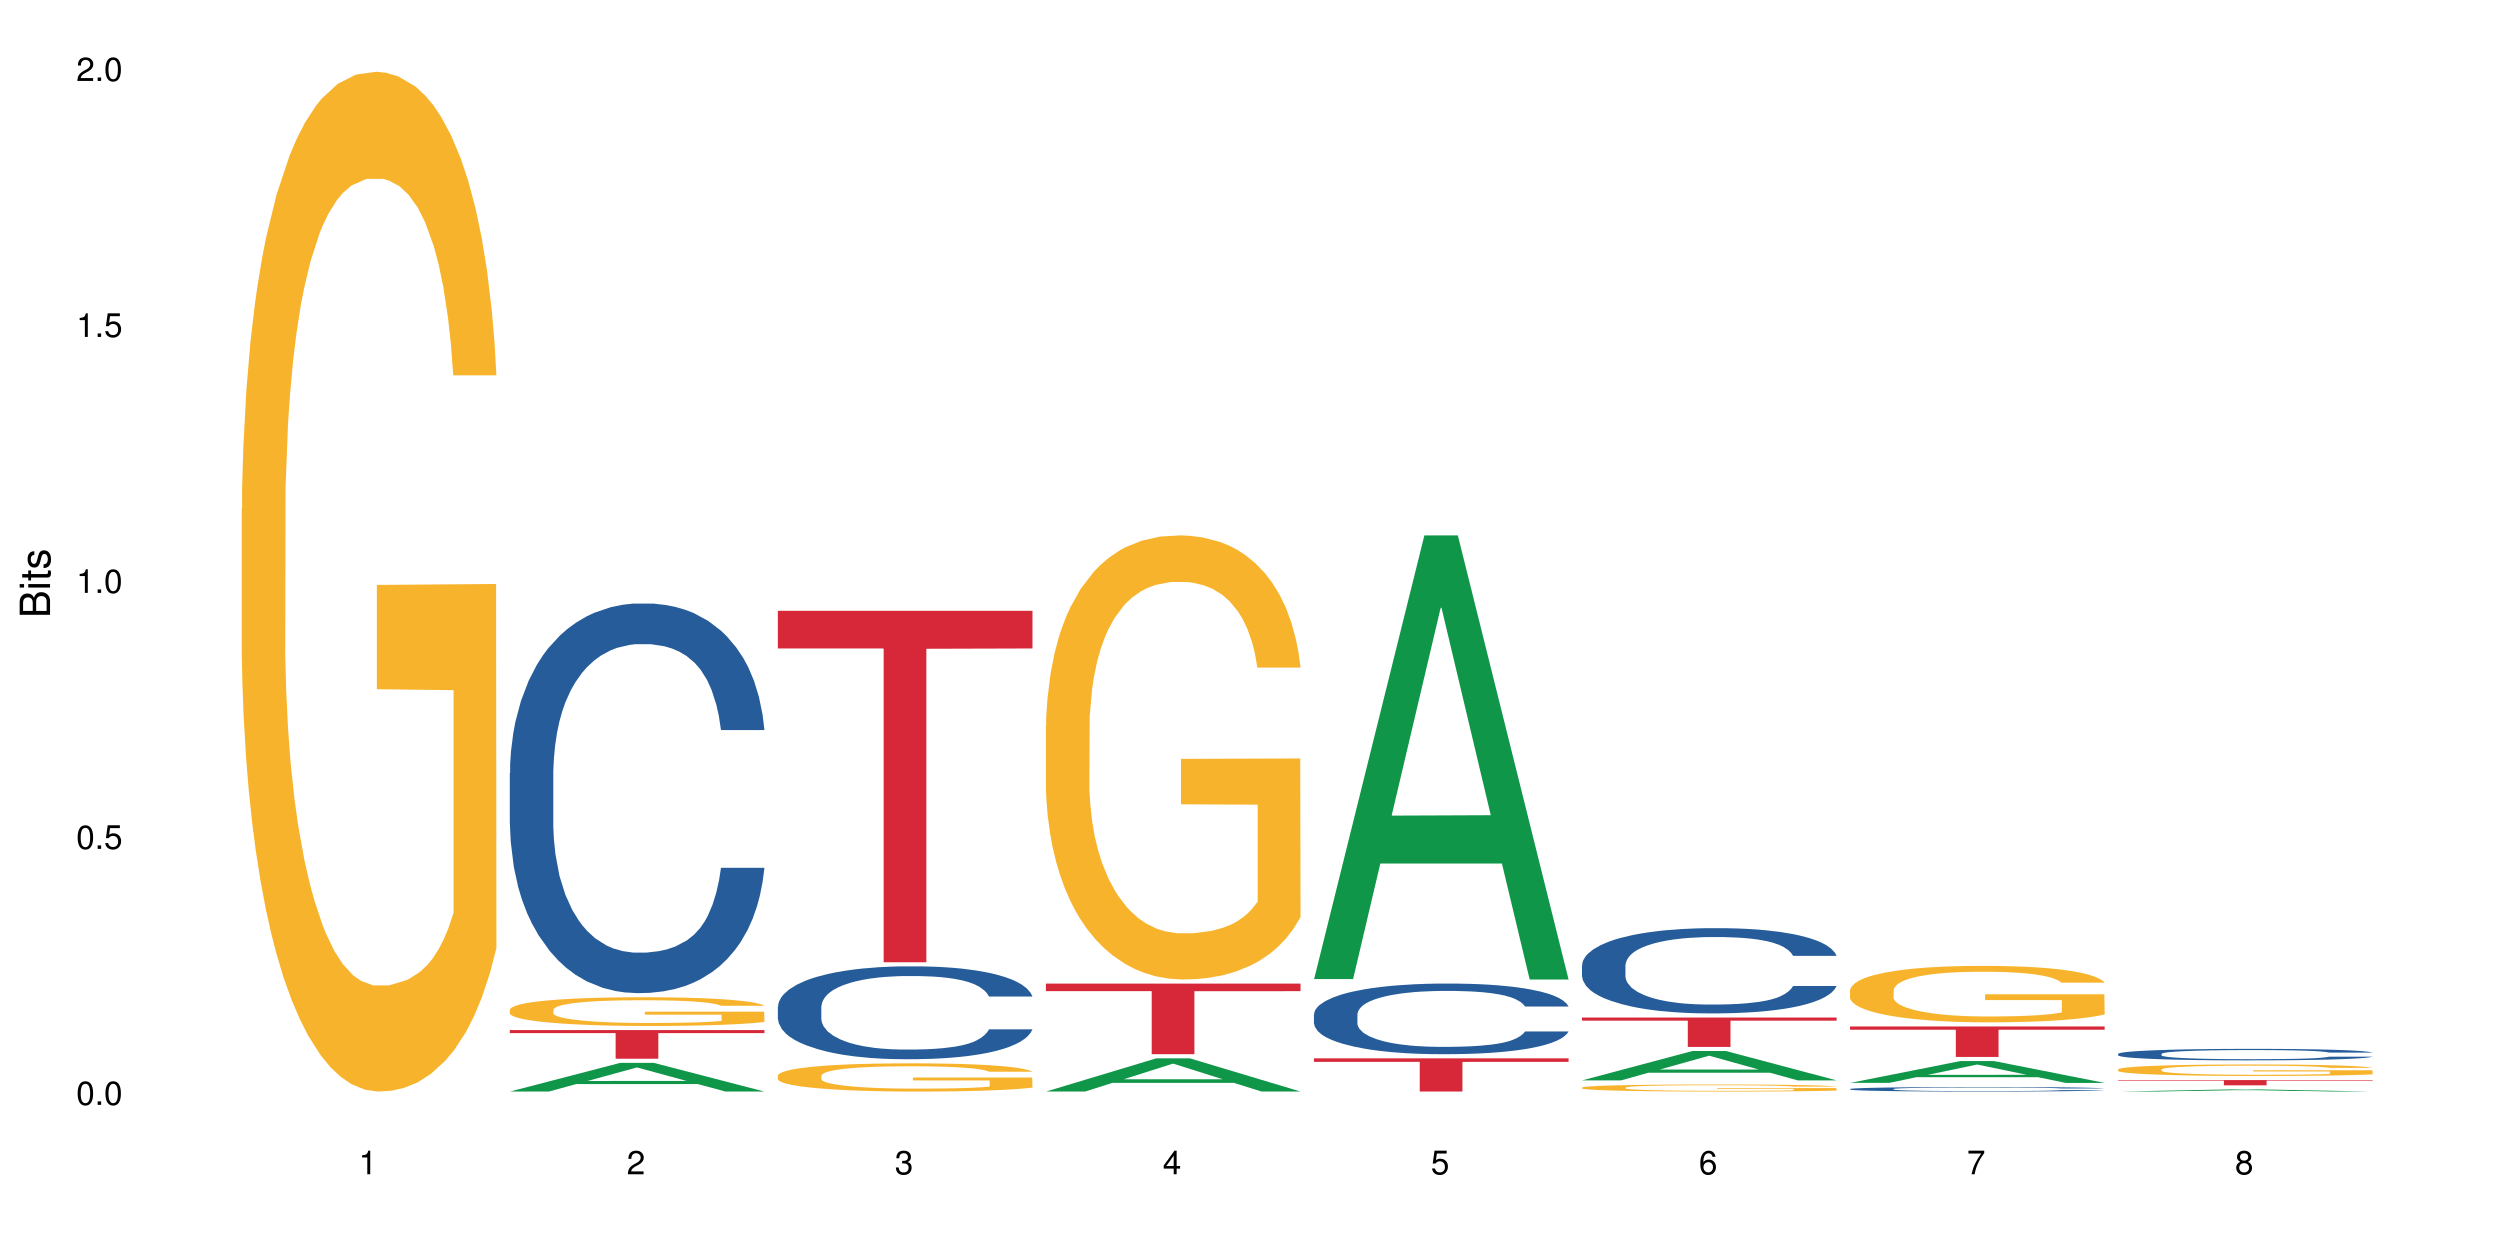 <?xml version="1.0" encoding="UTF-8"?>
<svg xmlns="http://www.w3.org/2000/svg" xmlns:xlink="http://www.w3.org/1999/xlink" width="720pt" height="360pt" viewBox="0 0 720 360" version="1.1">
<defs>
<g>
<symbol overflow="visible" id="glyph0-0">
<path style="stroke:none;" d=""/>
</symbol>
<symbol overflow="visible" id="glyph0-1">
<path style="stroke:none;" d="M 2.641 -6.797 C 2 -6.797 1.422 -6.531 1.078 -6.047 C 0.641 -5.453 0.406 -4.547 0.406 -3.297 C 0.406 -1 1.188 0.219 2.641 0.219 C 4.078 0.219 4.859 -1 4.859 -3.234 C 4.859 -4.562 4.656 -5.438 4.203 -6.047 C 3.844 -6.531 3.281 -6.797 2.641 -6.797 Z M 2.641 -6.047 C 3.547 -6.047 4 -5.125 4 -3.312 C 4 -1.375 3.562 -0.484 2.625 -0.484 C 1.734 -0.484 1.281 -1.422 1.281 -3.281 C 1.281 -5.141 1.734 -6.047 2.641 -6.047 Z M 2.641 -6.047 "/>
</symbol>
<symbol overflow="visible" id="glyph0-2">
<path style="stroke:none;" d="M 1.828 -1 L 0.828 -1 L 0.828 0 L 1.828 0 Z M 1.828 -1 "/>
</symbol>
<symbol overflow="visible" id="glyph0-3">
<path style="stroke:none;" d="M 4.562 -6.797 L 1.062 -6.797 L 0.547 -3.094 L 1.328 -3.094 C 1.719 -3.562 2.047 -3.734 2.578 -3.734 C 3.484 -3.734 4.062 -3.109 4.062 -2.094 C 4.062 -1.125 3.484 -0.531 2.578 -0.531 C 1.828 -0.531 1.375 -0.906 1.188 -1.672 L 0.328 -1.672 C 0.453 -1.109 0.547 -0.844 0.75 -0.594 C 1.125 -0.078 1.828 0.219 2.594 0.219 C 3.969 0.219 4.922 -0.781 4.922 -2.219 C 4.922 -3.562 4.031 -4.484 2.719 -4.484 C 2.25 -4.484 1.859 -4.359 1.469 -4.062 L 1.734 -5.969 L 4.562 -5.969 Z M 4.562 -6.797 "/>
</symbol>
<symbol overflow="visible" id="glyph0-4">
<path style="stroke:none;" d="M 2.484 -4.844 L 2.484 0 L 3.328 0 L 3.328 -6.797 L 2.766 -6.797 C 2.469 -5.75 2.281 -5.609 0.984 -5.453 L 0.984 -4.844 Z M 2.484 -4.844 "/>
</symbol>
<symbol overflow="visible" id="glyph0-5">
<path style="stroke:none;" d="M 4.859 -0.828 L 1.281 -0.828 C 1.359 -1.391 1.672 -1.75 2.5 -2.234 L 3.469 -2.75 C 4.406 -3.266 4.906 -3.969 4.906 -4.812 C 4.906 -5.375 4.672 -5.906 4.266 -6.266 C 3.859 -6.625 3.375 -6.797 2.719 -6.797 C 1.859 -6.797 1.219 -6.5 0.844 -5.922 C 0.609 -5.562 0.5 -5.125 0.484 -4.438 L 1.328 -4.438 C 1.359 -4.906 1.406 -5.188 1.531 -5.406 C 1.75 -5.812 2.188 -6.062 2.703 -6.062 C 3.469 -6.062 4.031 -5.516 4.031 -4.781 C 4.031 -4.25 3.719 -3.797 3.125 -3.438 L 2.234 -2.938 C 0.812 -2.141 0.406 -1.5 0.328 0 L 4.859 0 Z M 4.859 -0.828 "/>
</symbol>
<symbol overflow="visible" id="glyph0-6">
<path style="stroke:none;" d="M 2.125 -3.125 L 2.578 -3.125 C 3.516 -3.125 3.984 -2.703 3.984 -1.891 C 3.984 -1.031 3.469 -0.531 2.578 -0.531 C 1.656 -0.531 1.203 -0.984 1.156 -1.969 L 0.312 -1.969 C 0.344 -1.422 0.438 -1.078 0.609 -0.766 C 0.953 -0.109 1.625 0.219 2.547 0.219 C 3.953 0.219 4.859 -0.609 4.859 -1.906 C 4.859 -2.766 4.516 -3.25 3.703 -3.516 C 4.344 -3.766 4.656 -4.25 4.656 -4.938 C 4.656 -6.109 3.875 -6.797 2.578 -6.797 C 1.203 -6.797 0.484 -6.047 0.453 -4.609 L 1.297 -4.609 C 1.312 -5.016 1.344 -5.25 1.453 -5.453 C 1.641 -5.828 2.062 -6.062 2.594 -6.062 C 3.344 -6.062 3.797 -5.625 3.797 -4.906 C 3.797 -4.422 3.609 -4.141 3.25 -3.984 C 3.016 -3.891 2.719 -3.844 2.125 -3.844 Z M 2.125 -3.125 "/>
</symbol>
<symbol overflow="visible" id="glyph0-7">
<path style="stroke:none;" d="M 3.141 -1.625 L 3.141 0 L 3.984 0 L 3.984 -1.625 L 4.984 -1.625 L 4.984 -2.391 L 3.984 -2.391 L 3.984 -6.797 L 3.359 -6.797 L 0.266 -2.516 L 0.266 -1.625 Z M 3.141 -2.391 L 1 -2.391 L 3.141 -5.359 Z M 3.141 -2.391 "/>
</symbol>
<symbol overflow="visible" id="glyph0-8">
<path style="stroke:none;" d="M 4.781 -5.031 C 4.609 -6.141 3.891 -6.797 2.844 -6.797 C 2.094 -6.797 1.422 -6.438 1.031 -5.828 C 0.609 -5.172 0.406 -4.344 0.406 -3.094 C 0.406 -1.953 0.578 -1.234 0.984 -0.625 C 1.359 -0.078 1.953 0.219 2.703 0.219 C 3.984 0.219 4.922 -0.734 4.922 -2.078 C 4.922 -3.344 4.062 -4.234 2.844 -4.234 C 2.172 -4.234 1.641 -3.969 1.281 -3.469 C 1.281 -5.125 1.828 -6.047 2.797 -6.047 C 3.391 -6.047 3.797 -5.672 3.938 -5.031 Z M 2.734 -3.484 C 3.547 -3.484 4.062 -2.922 4.062 -2 C 4.062 -1.156 3.484 -0.531 2.703 -0.531 C 1.922 -0.531 1.328 -1.188 1.328 -2.047 C 1.328 -2.891 1.906 -3.484 2.734 -3.484 Z M 2.734 -3.484 "/>
</symbol>
<symbol overflow="visible" id="glyph0-9">
<path style="stroke:none;" d="M 4.984 -6.797 L 0.438 -6.797 L 0.438 -5.969 L 4.109 -5.969 C 2.5 -3.656 1.828 -2.234 1.328 0 L 2.219 0 C 2.594 -2.172 3.453 -4.047 4.984 -6.094 Z M 4.984 -6.797 "/>
</symbol>
<symbol overflow="visible" id="glyph0-10">
<path style="stroke:none;" d="M 3.75 -3.578 C 4.453 -4 4.688 -4.344 4.688 -4.984 C 4.688 -6.047 3.844 -6.797 2.641 -6.797 C 1.438 -6.797 0.594 -6.047 0.594 -4.984 C 0.594 -4.359 0.828 -4.016 1.516 -3.578 C 0.734 -3.203 0.359 -2.641 0.359 -1.891 C 0.359 -0.641 1.297 0.219 2.641 0.219 C 3.984 0.219 4.922 -0.641 4.922 -1.875 C 4.922 -2.641 4.531 -3.203 3.75 -3.578 Z M 2.641 -6.047 C 3.359 -6.047 3.812 -5.625 3.812 -4.969 C 3.812 -4.344 3.344 -3.922 2.641 -3.922 C 1.922 -3.922 1.453 -4.344 1.453 -4.984 C 1.453 -5.625 1.922 -6.047 2.641 -6.047 Z M 2.641 -3.203 C 3.484 -3.203 4.062 -2.672 4.062 -1.875 C 4.062 -1.062 3.484 -0.531 2.625 -0.531 C 1.797 -0.531 1.219 -1.078 1.219 -1.875 C 1.219 -2.672 1.797 -3.203 2.641 -3.203 Z M 2.641 -3.203 "/>
</symbol>
<symbol overflow="visible" id="glyph1-0">
<path style="stroke:none;" d=""/>
</symbol>
<symbol overflow="visible" id="glyph1-1">
<path style="stroke:none;" d="M 0 -0.953 L 0 -4.891 C 0 -5.719 -0.234 -6.344 -0.734 -6.797 C -1.188 -7.234 -1.812 -7.469 -2.5 -7.469 C -3.547 -7.469 -4.188 -7 -4.625 -5.875 C -4.984 -6.672 -5.641 -7.094 -6.531 -7.094 C -7.156 -7.094 -7.734 -6.859 -8.141 -6.391 C -8.562 -5.938 -8.75 -5.344 -8.75 -4.5 L -8.75 -0.953 Z M -4.984 -2.062 L -7.766 -2.062 L -7.766 -4.219 C -7.766 -4.844 -7.688 -5.203 -7.453 -5.5 C -7.219 -5.812 -6.859 -5.969 -6.375 -5.969 C -5.906 -5.969 -5.531 -5.812 -5.297 -5.5 C -5.062 -5.203 -4.984 -4.844 -4.984 -4.219 Z M -0.984 -2.062 L -4 -2.062 L -4 -4.781 C -4 -5.328 -3.859 -5.688 -3.578 -5.953 C -3.297 -6.219 -2.922 -6.359 -2.484 -6.359 C -2.062 -6.359 -1.688 -6.219 -1.406 -5.953 C -1.109 -5.688 -0.984 -5.328 -0.984 -4.781 Z M -0.984 -2.062 "/>
</symbol>
<symbol overflow="visible" id="glyph1-2">
<path style="stroke:none;" d="M -6.281 -1.797 L -6.281 -0.797 L 0 -0.797 L 0 -1.797 Z M -8.75 -1.797 L -8.75 -0.797 L -7.484 -0.797 L -7.484 -1.797 Z M -8.75 -1.797 "/>
</symbol>
<symbol overflow="visible" id="glyph1-3">
<path style="stroke:none;" d="M -6.281 -3.047 L -6.281 -2.016 L -8.016 -2.016 L -8.016 -1.016 L -6.281 -1.016 L -6.281 -0.172 L -5.469 -0.172 L -5.469 -1.016 L -0.719 -1.016 C -0.078 -1.016 0.281 -1.453 0.281 -2.234 C 0.281 -2.469 0.25 -2.719 0.188 -3.047 L -0.641 -3.047 C -0.609 -2.922 -0.594 -2.766 -0.594 -2.562 C -0.594 -2.141 -0.719 -2.016 -1.156 -2.016 L -5.469 -2.016 L -5.469 -3.047 Z M -6.281 -3.047 "/>
</symbol>
<symbol overflow="visible" id="glyph1-4">
<path style="stroke:none;" d="M -4.531 -5.25 C -5.766 -5.25 -6.469 -4.422 -6.469 -2.969 C -6.469 -1.516 -5.719 -0.562 -4.547 -0.562 C -3.562 -0.562 -3.094 -1.062 -2.734 -2.562 L -2.516 -3.484 C -2.344 -4.188 -2.094 -4.469 -1.625 -4.469 C -1.047 -4.469 -0.641 -3.875 -0.641 -3 C -0.641 -2.453 -0.797 -2 -1.062 -1.75 C -1.25 -1.594 -1.422 -1.531 -1.875 -1.469 L -1.875 -0.406 C -0.422 -0.453 0.281 -1.266 0.281 -2.922 C 0.281 -4.5 -0.5 -5.516 -1.719 -5.516 C -2.656 -5.516 -3.172 -4.984 -3.469 -3.734 L -3.703 -2.766 C -3.891 -1.953 -4.156 -1.609 -4.594 -1.609 C -5.172 -1.609 -5.547 -2.125 -5.547 -2.938 C -5.547 -3.75 -5.203 -4.172 -4.531 -4.203 Z M -4.531 -5.25 "/>
</symbol>
</g>
</defs>
<g id="surface5852">
<rect x="0" y="0" width="720" height="360" style="fill:rgb(100%,100%,100%);fill-opacity:1;stroke:none;"/>
<path style=" stroke:none;fill-rule:nonzero;fill:rgb(96.863%,70.196%,16.863%);fill-opacity:1;" d="M 69.629 146.461 L 69.719 146.191 L 69.719 140.828 L 70.078 128.758 L 70.973 112.129 L 72.133 98.449 L 73.387 87.719 L 74.191 82.086 L 75.531 74.039 L 76.695 68.141 L 79.645 56.07 L 83.402 44.805 L 85.461 39.977 L 87.785 35.414 L 91.094 30.32 L 92.613 28.441 L 97.266 24.148 L 102.543 21.469 L 108.355 20.664 L 111.039 20.93 L 114.703 22.004 L 119.711 24.953 L 122.574 27.637 L 124.809 30.32 L 127.137 33.805 L 129.996 39.172 L 132.68 45.609 L 134.828 52.047 L 136.973 60.094 L 138.762 68.676 L 140.281 78.062 L 141.625 89.328 L 142.43 98.715 L 142.965 108.105 L 130.535 108.105 L 129.82 98.715 L 129.016 91.477 L 127.672 82.625 L 126.332 76.188 L 124.988 71.09 L 122.484 64.117 L 120.34 59.824 L 117.656 56.07 L 115.062 53.656 L 112.109 52.047 L 110.32 51.508 L 105.582 51.508 L 101.289 53.387 L 98.785 55.531 L 96.996 57.68 L 94.492 61.703 L 92.973 64.922 L 92.078 67.066 L 89.395 75.383 L 87.605 82.891 L 86.621 87.988 L 85.371 96.035 L 84.477 103.277 L 83.492 114.004 L 82.953 122.051 L 82.238 140.293 L 82.148 188.574 L 82.418 198.766 L 82.953 209.762 L 83.672 219.418 L 84.742 229.609 L 85.816 237.391 L 87.695 247.852 L 89.305 254.824 L 90.559 259.383 L 92.973 266.625 L 93.957 269.039 L 96.281 273.867 L 98.695 277.625 L 101.648 280.844 L 103.883 282.453 L 107.461 283.793 L 112.02 283.793 L 117.387 282.184 L 120.785 280.039 L 123.109 277.891 L 124.633 276.016 L 126.508 273.062 L 127.852 270.383 L 129.102 267.43 L 130.625 262.871 L 130.625 198.766 L 108.535 198.496 L 108.535 168.457 L 142.875 168.188 L 142.965 273.062 L 141.086 280.305 L 138.762 287.281 L 136.527 292.645 L 134.199 297.203 L 130.891 302.301 L 128.207 305.52 L 124.094 309.273 L 120.34 311.688 L 116.402 313.297 L 112.914 314.102 L 108.801 314.371 L 105.137 313.836 L 101.199 312.227 L 98.07 310.078 L 95.207 307.398 L 92.344 303.91 L 88.77 298.277 L 86.441 293.719 L 84.027 288.086 L 81.613 281.379 L 79.469 274.137 L 78.035 268.504 L 76.605 262.066 L 75.086 254.02 L 73.652 244.898 L 72.582 236.586 L 71.598 227.195 L 70.883 218.344 L 70.164 206.277 L 69.809 196.621 L 69.629 188.305 Z M 69.629 146.461 "/>
<path style=" stroke:none;fill-rule:nonzero;fill:rgb(6.275%,58.824%,28.235%);fill-opacity:1;" d="M 146.824 314.363 L 146.902 314.355 L 178.637 306.102 L 188.273 306.102 L 220.16 314.371 L 208.957 314.371 L 200.965 312.211 L 165.941 312.211 L 158.109 314.363 L 146.824 314.363 L 169.312 311.32 L 197.754 311.312 L 183.57 307.453 L 183.414 307.445 L 183.258 307.469 L 169.234 311.312 L 169.312 311.32 Z M 146.824 314.363 "/>
<path style=" stroke:none;fill-rule:nonzero;fill:rgb(14.51%,36.078%,60%);fill-opacity:1;" d="M 146.824 222.656 L 146.914 222.555 L 146.914 220.094 L 147.184 216.195 L 147.809 211.273 L 148.434 207.891 L 150.043 201.84 L 152.281 195.996 L 154.605 191.484 L 156.305 188.816 L 157.824 186.766 L 161.312 182.973 L 163.551 181.023 L 165.965 179.281 L 168.914 177.535 L 171.062 176.512 L 175.891 174.871 L 179.469 174.152 L 182.242 173.844 L 188.234 173.844 L 191.812 174.254 L 194.406 174.77 L 197.266 175.59 L 199.68 176.512 L 203.883 178.766 L 207.641 181.637 L 209.34 183.281 L 212.023 186.457 L 214.078 189.535 L 215.512 192.199 L 217.121 195.996 L 218.551 200.609 L 219.625 205.84 L 220.16 210.25 L 207.641 210.25 L 207.016 206.148 L 206.301 202.969 L 204.957 198.762 L 203.617 195.789 L 201.738 192.816 L 200.039 190.867 L 197.715 188.918 L 195.656 187.688 L 193.512 186.766 L 191.453 186.152 L 187.52 185.535 L 182.957 185.535 L 181.258 185.742 L 177.77 186.562 L 175.891 187.277 L 173.207 188.715 L 171.332 190.047 L 169.094 192.098 L 167.574 193.84 L 165.695 196.508 L 164.355 198.867 L 162.836 202.25 L 161.941 204.812 L 161.137 207.684 L 160.418 211.07 L 159.883 214.656 L 159.523 218.453 L 159.348 222.145 L 159.348 238.039 L 159.523 241.73 L 159.973 246.035 L 161.137 252.293 L 162.836 257.727 L 164.801 262.035 L 166.68 265.109 L 167.754 266.547 L 169.184 268.188 L 171.418 270.238 L 174.641 272.289 L 176.516 273.109 L 179.379 273.93 L 182.332 274.34 L 186.266 274.34 L 189.754 273.93 L 192.078 273.418 L 194.492 272.598 L 197.805 270.852 L 199.859 269.211 L 201.648 267.266 L 202.988 265.316 L 203.883 263.676 L 205.227 260.496 L 206.301 257.008 L 207.105 253.422 L 207.641 249.934 L 220.16 249.934 L 219.625 254.035 L 218.82 258.035 L 218.016 261.008 L 216.762 264.598 L 215.332 267.777 L 213.273 271.367 L 211.574 273.723 L 209.34 276.289 L 207.281 278.234 L 205.047 279.98 L 201.738 282.031 L 199.59 283.055 L 197.266 283.98 L 194.492 284.801 L 191.004 285.516 L 187.25 285.926 L 183.762 286.031 L 180.004 285.824 L 177.234 285.414 L 173.566 284.492 L 169.004 282.645 L 165.695 280.699 L 163.102 278.75 L 160.867 276.699 L 158.363 273.93 L 155.145 269.418 L 153.176 265.93 L 151.832 263.059 L 150.312 259.059 L 149.238 255.473 L 147.988 249.73 L 147.094 242.449 L 146.824 236.809 Z M 146.824 222.656 "/>
<path style=" stroke:none;fill-rule:nonzero;fill:rgb(96.863%,70.196%,16.863%);fill-opacity:1;" d="M 146.824 290.75 L 146.914 290.742 L 146.914 290.59 L 147.273 290.25 L 148.168 289.785 L 149.328 289.398 L 150.582 289.098 L 151.387 288.938 L 152.727 288.711 L 153.891 288.547 L 156.844 288.207 L 160.598 287.891 L 162.656 287.754 L 164.98 287.625 L 168.289 287.48 L 169.809 287.43 L 174.461 287.309 L 179.738 287.23 L 185.551 287.211 L 188.234 287.215 L 191.898 287.246 L 196.91 287.328 L 199.77 287.406 L 202.008 287.48 L 204.332 287.578 L 207.195 287.73 L 209.875 287.91 L 212.023 288.094 L 214.168 288.32 L 215.957 288.562 L 217.477 288.824 L 218.82 289.141 L 219.625 289.406 L 220.16 289.672 L 207.73 289.672 L 207.016 289.406 L 206.211 289.203 L 204.867 288.953 L 203.527 288.773 L 202.184 288.629 L 199.68 288.434 L 197.535 288.312 L 194.852 288.207 L 192.258 288.137 L 189.305 288.094 L 187.52 288.078 L 182.777 288.078 L 178.484 288.129 L 175.98 288.191 L 174.191 288.25 L 171.688 288.363 L 170.168 288.453 L 169.273 288.516 L 166.59 288.75 L 164.801 288.961 L 163.816 289.105 L 162.566 289.332 L 161.672 289.535 L 160.688 289.836 L 160.152 290.062 L 159.434 290.578 L 159.348 291.938 L 159.613 292.223 L 160.152 292.531 L 160.867 292.805 L 161.941 293.09 L 163.012 293.309 L 164.891 293.605 L 166.5 293.801 L 167.754 293.93 L 170.168 294.133 L 171.152 294.199 L 173.477 294.336 L 175.891 294.441 L 178.844 294.531 L 181.078 294.578 L 184.656 294.617 L 189.219 294.617 L 194.582 294.57 L 197.98 294.512 L 200.309 294.449 L 201.828 294.398 L 203.707 294.312 L 205.047 294.238 L 206.301 294.156 L 207.82 294.027 L 207.82 292.223 L 185.73 292.215 L 185.73 291.371 L 220.07 291.363 L 220.16 294.312 L 218.285 294.52 L 215.957 294.715 L 213.723 294.863 L 211.398 294.992 L 208.086 295.137 L 205.406 295.227 L 201.289 295.332 L 197.535 295.402 L 193.598 295.445 L 190.113 295.469 L 185.996 295.477 L 182.332 295.461 L 178.395 295.418 L 175.266 295.355 L 172.402 295.281 L 169.543 295.184 L 165.965 295.023 L 163.641 294.895 L 161.223 294.738 L 158.809 294.547 L 156.664 294.344 L 155.23 294.188 L 153.801 294.004 L 152.281 293.777 L 150.852 293.52 L 149.777 293.285 L 148.793 293.023 L 148.078 292.773 L 147.363 292.434 L 147.004 292.164 L 146.824 291.93 Z M 146.824 290.75 "/>
<path style=" stroke:none;fill-rule:nonzero;fill:rgb(83.922%,15.686%,22.353%);fill-opacity:1;" d="M 146.824 296.656 L 220.16 296.656 L 220.16 297.543 L 189.598 297.551 L 189.598 304.922 L 177.301 304.922 L 177.301 297.559 L 177.121 297.543 L 146.824 297.543 Z M 146.824 296.656 "/>
<path style=" stroke:none;fill-rule:nonzero;fill:rgb(14.51%,36.078%,60%);fill-opacity:1;" d="M 224.02 289.953 L 224.109 289.93 L 224.109 289.34 L 224.379 288.414 L 225.004 287.238 L 225.633 286.434 L 227.242 284.988 L 229.477 283.598 L 231.801 282.52 L 233.5 281.883 L 235.023 281.395 L 238.508 280.492 L 240.746 280.027 L 243.16 279.609 L 246.113 279.195 L 248.258 278.949 L 253.086 278.559 L 256.664 278.387 L 259.438 278.316 L 265.43 278.316 L 269.008 278.414 L 271.602 278.535 L 274.461 278.73 L 276.875 278.949 L 281.082 279.488 L 284.836 280.172 L 286.535 280.562 L 289.219 281.32 L 291.277 282.055 L 292.707 282.691 L 294.316 283.598 L 295.746 284.695 L 296.82 285.941 L 297.355 286.996 L 284.836 286.996 L 284.211 286.016 L 283.496 285.258 L 282.152 284.258 L 280.812 283.547 L 278.934 282.84 L 277.234 282.375 L 274.91 281.91 L 272.852 281.617 L 270.707 281.395 L 268.648 281.25 L 264.715 281.102 L 260.152 281.102 L 258.453 281.152 L 254.965 281.348 L 253.086 281.52 L 250.406 281.859 L 248.527 282.18 L 246.289 282.668 L 244.77 283.082 L 242.891 283.719 L 241.551 284.281 L 240.031 285.086 L 239.137 285.699 L 238.332 286.383 L 237.613 287.191 L 237.078 288.047 L 236.723 288.949 L 236.543 289.832 L 236.543 293.621 L 236.723 294.5 L 237.168 295.527 L 238.332 297.02 L 240.031 298.312 L 241.996 299.34 L 243.875 300.074 L 244.949 300.418 L 246.379 300.809 L 248.617 301.297 L 251.836 301.785 L 253.715 301.98 L 256.574 302.176 L 259.527 302.273 L 263.461 302.273 L 266.949 302.176 L 269.273 302.055 L 271.691 301.859 L 275 301.445 L 277.055 301.051 L 278.844 300.586 L 280.188 300.125 L 281.082 299.73 L 282.422 298.973 L 283.496 298.145 L 284.301 297.289 L 284.836 296.457 L 297.355 296.457 L 296.82 297.434 L 296.016 298.387 L 295.211 299.098 L 293.957 299.953 L 292.527 300.711 L 290.473 301.566 L 288.773 302.129 L 286.535 302.738 L 284.48 303.203 L 282.242 303.621 L 278.934 304.109 L 276.789 304.352 L 274.461 304.574 L 271.691 304.77 L 268.203 304.941 L 264.445 305.039 L 260.957 305.062 L 257.203 305.012 L 254.43 304.914 L 250.762 304.695 L 246.199 304.254 L 242.891 303.789 L 240.297 303.324 L 238.062 302.836 L 235.559 302.176 L 232.34 301.102 L 230.371 300.27 L 229.031 299.586 L 227.508 298.633 L 226.438 297.777 L 225.184 296.406 L 224.289 294.672 L 224.02 293.328 Z M 224.02 289.953 "/>
<path style=" stroke:none;fill-rule:nonzero;fill:rgb(96.863%,70.196%,16.863%);fill-opacity:1;" d="M 224.02 309.723 L 224.109 309.715 L 224.109 309.566 L 224.469 309.234 L 225.363 308.773 L 226.523 308.395 L 227.777 308.098 L 228.582 307.941 L 229.926 307.719 L 231.086 307.555 L 234.039 307.223 L 237.793 306.91 L 239.852 306.777 L 242.176 306.648 L 245.484 306.508 L 247.004 306.457 L 251.656 306.34 L 256.934 306.266 L 262.746 306.242 L 265.43 306.25 L 269.098 306.277 L 274.105 306.359 L 276.965 306.434 L 279.203 306.508 L 281.527 306.605 L 284.391 306.754 L 287.074 306.934 L 289.219 307.109 L 291.367 307.332 L 293.152 307.57 L 294.676 307.832 L 296.016 308.141 L 296.82 308.402 L 297.355 308.66 L 284.926 308.66 L 284.211 308.402 L 283.406 308.203 L 282.062 307.957 L 280.723 307.777 L 279.383 307.637 L 276.875 307.445 L 274.73 307.324 L 272.047 307.223 L 269.453 307.156 L 266.504 307.109 L 264.715 307.094 L 259.973 307.094 L 255.68 307.148 L 253.176 307.207 L 251.387 307.266 L 248.883 307.379 L 247.363 307.465 L 246.469 307.527 L 243.785 307.758 L 241.996 307.965 L 241.016 308.105 L 239.762 308.328 L 238.867 308.527 L 237.883 308.824 L 237.348 309.047 L 236.633 309.551 L 236.543 310.891 L 236.809 311.172 L 237.348 311.477 L 238.062 311.742 L 239.137 312.023 L 240.207 312.238 L 242.086 312.531 L 243.695 312.723 L 244.949 312.848 L 247.363 313.051 L 248.348 313.117 L 250.672 313.25 L 253.086 313.355 L 256.039 313.441 L 258.273 313.488 L 261.852 313.523 L 266.414 313.523 L 271.777 313.48 L 275.176 313.422 L 277.504 313.359 L 279.023 313.309 L 280.902 313.227 L 282.242 313.152 L 283.496 313.07 L 285.016 312.945 L 285.016 311.172 L 262.926 311.164 L 262.926 310.332 L 297.27 310.324 L 297.355 313.227 L 295.48 313.43 L 293.152 313.621 L 290.918 313.77 L 288.594 313.895 L 285.285 314.035 L 282.602 314.125 L 278.488 314.23 L 274.73 314.297 L 270.797 314.34 L 267.309 314.363 L 263.195 314.371 L 259.527 314.355 L 255.59 314.312 L 252.461 314.25 L 249.598 314.176 L 246.738 314.082 L 243.16 313.926 L 240.836 313.801 L 238.422 313.645 L 236.004 313.457 L 233.859 313.258 L 232.43 313.102 L 230.996 312.922 L 229.477 312.699 L 228.047 312.449 L 226.973 312.219 L 225.988 311.957 L 225.273 311.711 L 224.559 311.379 L 224.199 311.113 L 224.02 310.883 Z M 224.02 309.723 "/>
<path style=" stroke:none;fill-rule:nonzero;fill:rgb(83.922%,15.686%,22.353%);fill-opacity:1;" d="M 224.02 175.918 L 297.355 175.918 L 297.355 186.754 L 266.793 186.848 L 266.793 277.137 L 254.496 277.137 L 254.496 186.941 L 254.316 186.754 L 224.02 186.754 Z M 224.02 175.918 "/>
<path style=" stroke:none;fill-rule:nonzero;fill:rgb(6.275%,58.824%,28.235%);fill-opacity:1;" d="M 301.219 314.363 L 301.297 314.352 L 333.027 304.793 L 342.664 304.793 L 374.555 314.371 L 363.348 314.371 L 355.355 311.871 L 320.336 311.871 L 312.5 314.363 L 301.219 314.363 L 323.703 310.836 L 352.145 310.828 L 337.965 306.359 L 337.809 306.348 L 337.648 306.375 L 323.625 310.828 L 323.703 310.836 Z M 301.219 314.363 "/>
<path style=" stroke:none;fill-rule:nonzero;fill:rgb(96.863%,70.196%,16.863%);fill-opacity:1;" d="M 301.219 208.973 L 301.305 208.855 L 301.305 206.52 L 301.664 201.262 L 302.559 194.02 L 303.723 188.062 L 304.973 183.391 L 305.777 180.938 L 307.121 177.434 L 308.281 174.863 L 311.234 169.605 L 314.988 164.699 L 317.047 162.598 L 319.371 160.609 L 322.68 158.391 L 324.203 157.574 L 328.852 155.703 L 334.129 154.535 L 339.941 154.188 L 342.625 154.305 L 346.293 154.77 L 351.301 156.055 L 354.164 157.223 L 356.398 158.391 L 358.723 159.91 L 361.586 162.246 L 364.27 165.051 L 366.414 167.852 L 368.562 171.359 L 370.352 175.098 L 371.871 179.184 L 373.211 184.09 L 374.016 188.18 L 374.555 192.266 L 362.121 192.266 L 361.406 188.18 L 360.602 185.023 L 359.262 181.172 L 357.918 178.367 L 356.578 176.148 L 354.074 173.109 L 351.926 171.242 L 349.242 169.605 L 346.648 168.555 L 343.699 167.852 L 341.91 167.621 L 337.168 167.621 L 332.875 168.438 L 330.371 169.371 L 328.586 170.305 L 326.078 172.059 L 324.559 173.461 L 323.664 174.395 L 320.98 178.016 L 319.195 181.285 L 318.211 183.508 L 316.957 187.012 L 316.062 190.164 L 315.078 194.836 L 314.543 198.344 L 313.828 206.285 L 313.738 227.312 L 314.008 231.75 L 314.543 236.539 L 315.258 240.746 L 316.332 245.184 L 317.406 248.57 L 319.281 253.129 L 320.895 256.164 L 322.145 258.152 L 324.559 261.305 L 325.543 262.355 L 327.867 264.457 L 330.285 266.094 L 333.234 267.496 L 335.469 268.195 L 339.047 268.781 L 343.609 268.781 L 348.977 268.082 L 352.375 267.145 L 354.699 266.211 L 356.219 265.395 L 358.098 264.109 L 359.438 262.941 L 360.691 261.656 L 362.211 259.668 L 362.211 231.75 L 340.121 231.633 L 340.121 218.551 L 374.465 218.434 L 374.555 264.109 L 372.676 267.262 L 370.352 270.301 L 368.113 272.637 L 365.789 274.621 L 362.48 276.84 L 359.797 278.242 L 355.684 279.879 L 351.926 280.93 L 347.992 281.629 L 344.504 281.98 L 340.391 282.098 L 336.723 281.863 L 332.789 281.164 L 329.656 280.23 L 326.797 279.062 L 323.934 277.543 L 320.355 275.09 L 318.031 273.102 L 315.617 270.648 L 313.203 267.73 L 311.055 264.574 L 309.625 262.121 L 308.191 259.32 L 306.672 255.816 L 305.242 251.844 L 304.168 248.223 L 303.184 244.133 L 302.469 240.277 L 301.754 235.023 L 301.395 230.816 L 301.219 227.195 Z M 301.219 208.973 "/>
<path style=" stroke:none;fill-rule:nonzero;fill:rgb(83.922%,15.686%,22.353%);fill-opacity:1;" d="M 301.219 283.277 L 374.555 283.277 L 374.555 285.453 L 343.988 285.473 L 343.988 303.613 L 331.691 303.613 L 331.691 285.492 L 331.516 285.453 L 301.219 285.453 Z M 301.219 283.277 "/>
<path style=" stroke:none;fill-rule:nonzero;fill:rgb(6.275%,58.824%,28.235%);fill-opacity:1;" d="M 378.414 281.977 L 378.492 281.859 L 410.223 154.188 L 419.859 154.188 L 451.75 282.098 L 440.547 282.098 L 432.555 248.707 L 397.531 248.707 L 389.695 281.977 L 378.414 281.977 L 400.898 234.898 L 429.34 234.777 L 415.16 175.086 L 415.004 174.965 L 414.848 175.324 L 400.82 234.777 L 400.898 234.898 Z M 378.414 281.977 "/>
<path style=" stroke:none;fill-rule:nonzero;fill:rgb(14.51%,36.078%,60%);fill-opacity:1;" d="M 378.414 292.125 L 378.504 292.105 L 378.504 291.66 L 378.77 290.953 L 379.398 290.062 L 380.023 289.449 L 381.633 288.352 L 383.867 287.293 L 386.195 286.473 L 387.895 285.992 L 389.414 285.621 L 392.902 284.934 L 395.137 284.578 L 397.551 284.262 L 400.504 283.945 L 402.648 283.762 L 407.48 283.465 L 411.055 283.332 L 413.828 283.277 L 419.82 283.277 L 423.398 283.352 L 425.992 283.445 L 428.855 283.594 L 431.27 283.762 L 435.473 284.168 L 439.227 284.691 L 440.926 284.988 L 443.609 285.562 L 445.668 286.121 L 447.098 286.605 L 448.707 287.293 L 450.141 288.129 L 451.211 289.078 L 451.75 289.875 L 439.227 289.875 L 438.602 289.133 L 437.887 288.555 L 436.547 287.793 L 435.203 287.254 L 433.324 286.715 L 431.625 286.363 L 429.301 286.012 L 427.246 285.785 L 425.098 285.621 L 423.039 285.508 L 419.105 285.395 L 414.543 285.395 L 412.844 285.434 L 409.355 285.582 L 407.48 285.711 L 404.797 285.973 L 402.918 286.215 L 400.684 286.586 L 399.16 286.902 L 397.285 287.387 L 395.941 287.812 L 394.422 288.426 L 393.527 288.891 L 392.723 289.41 L 392.008 290.023 L 391.469 290.676 L 391.113 291.363 L 390.934 292.031 L 390.934 294.914 L 391.113 295.582 L 391.559 296.363 L 392.723 297.496 L 394.422 298.484 L 396.391 299.262 L 398.266 299.82 L 399.34 300.082 L 400.773 300.379 L 403.008 300.75 L 406.227 301.121 L 408.105 301.27 L 410.969 301.418 L 413.918 301.492 L 417.855 301.492 L 421.34 301.418 L 423.668 301.328 L 426.082 301.18 L 429.391 300.863 L 431.449 300.566 L 433.234 300.211 L 434.578 299.859 L 435.473 299.562 L 436.812 298.984 L 437.887 298.352 L 438.691 297.703 L 439.227 297.07 L 451.75 297.07 L 451.211 297.812 L 450.406 298.539 L 449.602 299.078 L 448.352 299.727 L 446.918 300.305 L 444.863 300.953 L 443.164 301.383 L 440.926 301.848 L 438.871 302.199 L 436.637 302.516 L 433.324 302.887 L 431.18 303.074 L 428.855 303.242 L 426.082 303.391 L 422.594 303.52 L 418.836 303.594 L 415.348 303.613 L 411.594 303.574 L 408.82 303.5 L 405.152 303.336 L 400.594 303 L 397.285 302.645 L 394.691 302.293 L 392.453 301.922 L 389.949 301.418 L 386.73 300.602 L 384.762 299.969 L 383.422 299.449 L 381.902 298.723 L 380.828 298.074 L 379.574 297.031 L 378.68 295.715 L 378.414 294.691 Z M 378.414 292.125 "/>
<path style=" stroke:none;fill-rule:nonzero;fill:rgb(83.922%,15.686%,22.353%);fill-opacity:1;" d="M 378.414 304.793 L 451.75 304.793 L 451.75 305.816 L 421.184 305.828 L 421.184 314.371 L 408.887 314.371 L 408.887 305.836 L 408.711 305.816 L 378.414 305.816 Z M 378.414 304.793 "/>
<path style=" stroke:none;fill-rule:nonzero;fill:rgb(6.275%,58.824%,28.235%);fill-opacity:1;" d="M 455.609 311.148 L 455.688 311.141 L 487.418 302.688 L 497.055 302.688 L 528.945 311.156 L 517.742 311.156 L 509.75 308.945 L 474.727 308.945 L 466.891 311.148 L 455.609 311.148 L 478.094 308.031 L 506.535 308.023 L 492.355 304.074 L 492.199 304.066 L 492.043 304.09 L 478.016 308.023 L 478.094 308.031 Z M 455.609 311.148 "/>
<path style=" stroke:none;fill-rule:nonzero;fill:rgb(14.51%,36.078%,60%);fill-opacity:1;" d="M 455.609 278 L 455.699 277.977 L 455.699 277.441 L 455.965 276.586 L 456.594 275.512 L 457.219 274.77 L 458.828 273.445 L 461.066 272.168 L 463.391 271.18 L 465.09 270.598 L 466.609 270.148 L 470.098 269.32 L 472.332 268.891 L 474.746 268.512 L 477.699 268.129 L 479.848 267.906 L 484.676 267.547 L 488.254 267.391 L 491.023 267.32 L 497.016 267.32 L 500.594 267.41 L 503.188 267.523 L 506.051 267.703 L 508.465 267.906 L 512.668 268.398 L 516.426 269.027 L 518.125 269.387 L 520.805 270.082 L 522.863 270.754 L 524.293 271.336 L 525.906 272.168 L 527.336 273.176 L 528.41 274.32 L 528.945 275.285 L 516.426 275.285 L 515.797 274.391 L 515.082 273.691 L 513.742 272.773 L 512.398 272.121 L 510.523 271.473 L 508.824 271.047 L 506.496 270.621 L 504.441 270.352 L 502.293 270.148 L 500.238 270.016 L 496.301 269.879 L 491.742 269.879 L 490.043 269.926 L 486.555 270.105 L 484.676 270.262 L 481.992 270.574 L 480.113 270.867 L 477.879 271.316 L 476.359 271.695 L 474.48 272.281 L 473.137 272.797 L 471.617 273.535 L 470.723 274.098 L 469.918 274.727 L 469.203 275.465 L 468.668 276.25 L 468.309 277.082 L 468.129 277.887 L 468.129 281.367 L 468.309 282.172 L 468.758 283.117 L 469.918 284.484 L 471.617 285.672 L 473.586 286.613 L 475.465 287.289 L 476.535 287.602 L 477.969 287.961 L 480.203 288.41 L 483.422 288.859 L 485.301 289.039 L 488.164 289.219 L 491.113 289.309 L 495.051 289.309 L 498.539 289.219 L 500.863 289.105 L 503.277 288.926 L 506.586 288.543 L 508.645 288.184 L 510.434 287.758 L 511.773 287.332 L 512.668 286.973 L 514.008 286.277 L 515.082 285.516 L 515.887 284.73 L 516.426 283.969 L 528.945 283.969 L 528.41 284.863 L 527.605 285.738 L 526.797 286.391 L 525.547 287.176 L 524.117 287.871 L 522.059 288.656 L 520.359 289.172 L 518.125 289.734 L 516.066 290.16 L 513.832 290.539 L 510.523 290.988 L 508.375 291.215 L 506.051 291.414 L 503.277 291.594 L 499.789 291.754 L 496.035 291.844 L 492.547 291.863 L 488.789 291.82 L 486.016 291.73 L 482.352 291.527 L 477.789 291.125 L 474.48 290.699 L 471.887 290.273 L 469.648 289.824 L 467.145 289.219 L 463.926 288.23 L 461.957 287.469 L 460.617 286.84 L 459.098 285.965 L 458.023 285.18 L 456.773 283.922 L 455.879 282.332 L 455.609 281.098 Z M 455.609 278 "/>
<path style=" stroke:none;fill-rule:nonzero;fill:rgb(96.863%,70.196%,16.863%);fill-opacity:1;" d="M 455.609 313.207 L 455.699 313.203 L 455.699 313.168 L 456.055 313.086 L 456.949 312.969 L 458.113 312.875 L 459.367 312.801 L 460.172 312.762 L 461.512 312.703 L 462.676 312.664 L 465.625 312.582 L 469.383 312.504 L 471.438 312.469 L 473.766 312.438 L 477.074 312.402 L 478.594 312.391 L 483.246 312.359 L 488.52 312.34 L 494.336 312.336 L 497.016 312.336 L 500.684 312.344 L 505.691 312.363 L 508.555 312.383 L 510.789 312.402 L 513.117 312.426 L 515.977 312.465 L 518.66 312.508 L 520.805 312.551 L 522.953 312.609 L 524.742 312.668 L 526.262 312.734 L 527.605 312.812 L 528.41 312.875 L 528.945 312.941 L 516.516 312.941 L 515.797 312.875 L 514.992 312.824 L 513.652 312.766 L 512.309 312.719 L 510.969 312.684 L 508.465 312.637 L 506.316 312.605 L 503.637 312.582 L 501.043 312.562 L 498.09 312.551 L 496.301 312.547 L 491.562 312.547 L 487.27 312.562 L 484.766 312.578 L 482.977 312.59 L 480.473 312.621 L 478.953 312.641 L 478.059 312.656 L 475.375 312.715 L 473.586 312.766 L 472.602 312.801 L 471.348 312.855 L 470.457 312.906 L 469.473 312.98 L 468.934 313.039 L 468.219 313.164 L 468.129 313.5 L 468.398 313.57 L 468.934 313.645 L 469.648 313.711 L 470.723 313.781 L 471.797 313.836 L 473.676 313.91 L 475.285 313.957 L 476.535 313.988 L 478.953 314.039 L 479.934 314.055 L 482.262 314.09 L 484.676 314.117 L 487.625 314.137 L 489.863 314.148 L 493.441 314.16 L 498 314.16 L 503.367 314.148 L 506.766 314.133 L 509.09 314.117 L 510.609 314.105 L 512.488 314.086 L 513.832 314.066 L 515.082 314.047 L 516.602 314.016 L 516.602 313.57 L 494.512 313.566 L 494.512 313.359 L 528.855 313.359 L 528.945 314.086 L 527.066 314.133 L 524.742 314.184 L 522.508 314.219 L 520.18 314.25 L 516.871 314.285 L 514.188 314.309 L 510.074 314.336 L 506.316 314.352 L 502.383 314.363 L 498.895 314.367 L 494.781 314.371 L 491.113 314.367 L 487.18 314.355 L 484.051 314.34 L 481.188 314.324 L 478.324 314.297 L 474.746 314.258 L 472.422 314.227 L 470.008 314.188 L 467.594 314.141 L 465.445 314.094 L 464.016 314.055 L 462.586 314.008 L 461.066 313.953 L 459.633 313.891 L 458.559 313.832 L 457.578 313.766 L 456.859 313.707 L 456.145 313.621 L 455.789 313.555 L 455.609 313.496 Z M 455.609 313.207 "/>
<path style=" stroke:none;fill-rule:nonzero;fill:rgb(83.922%,15.686%,22.353%);fill-opacity:1;" d="M 455.609 293.043 L 528.945 293.043 L 528.945 293.949 L 498.383 293.957 L 498.383 301.512 L 486.086 301.512 L 486.086 293.965 L 485.906 293.949 L 455.609 293.949 Z M 455.609 293.043 "/>
<path style=" stroke:none;fill-rule:nonzero;fill:rgb(6.275%,58.824%,28.235%);fill-opacity:1;" d="M 532.805 311.871 L 532.883 311.867 L 564.617 305.582 L 574.254 305.582 L 606.141 311.879 L 594.938 311.879 L 586.945 310.234 L 551.922 310.234 L 544.086 311.871 L 532.805 311.871 L 555.293 309.555 L 583.734 309.551 L 569.551 306.609 L 569.395 306.605 L 569.238 306.621 L 555.215 309.551 L 555.293 309.555 Z M 532.805 311.871 "/>
<path style=" stroke:none;fill-rule:nonzero;fill:rgb(14.51%,36.078%,60%);fill-opacity:1;" d="M 532.805 313.629 L 532.895 313.629 L 532.895 313.598 L 533.164 313.555 L 533.789 313.496 L 534.414 313.457 L 536.023 313.387 L 538.262 313.316 L 540.586 313.266 L 542.285 313.234 L 543.805 313.211 L 547.293 313.164 L 549.527 313.141 L 551.945 313.121 L 554.895 313.102 L 557.043 313.09 L 561.871 313.07 L 565.449 313.062 L 568.223 313.059 L 574.215 313.059 L 577.789 313.062 L 580.383 313.07 L 583.246 313.078 L 585.66 313.09 L 589.863 313.117 L 593.621 313.148 L 595.32 313.168 L 598.004 313.207 L 600.059 313.242 L 601.492 313.273 L 603.102 313.316 L 604.531 313.371 L 605.605 313.434 L 606.141 313.484 L 593.621 313.484 L 592.996 313.438 L 592.277 313.398 L 590.938 313.352 L 589.598 313.316 L 587.719 313.281 L 586.02 313.258 L 583.691 313.234 L 581.637 313.219 L 579.488 313.211 L 577.434 313.203 L 573.496 313.195 L 567.238 313.195 L 563.75 313.207 L 561.871 313.215 L 559.188 313.23 L 557.309 313.246 L 555.074 313.273 L 553.555 313.293 L 551.676 313.324 L 550.336 313.352 L 548.812 313.391 L 547.918 313.422 L 547.113 313.453 L 546.398 313.492 L 545.863 313.535 L 545.504 313.578 L 545.324 313.625 L 545.324 313.809 L 545.504 313.852 L 545.953 313.902 L 547.113 313.977 L 548.812 314.039 L 550.781 314.09 L 552.66 314.125 L 553.734 314.145 L 555.164 314.16 L 557.398 314.188 L 560.617 314.211 L 562.496 314.219 L 565.359 314.23 L 568.309 314.234 L 572.246 314.234 L 575.734 314.23 L 578.059 314.223 L 580.473 314.215 L 583.781 314.191 L 585.84 314.176 L 587.629 314.152 L 588.969 314.129 L 589.863 314.109 L 591.207 314.07 L 592.277 314.031 L 593.082 313.988 L 593.621 313.949 L 606.141 313.949 L 605.605 313.996 L 604.801 314.043 L 603.996 314.078 L 602.742 314.121 L 601.312 314.156 L 599.254 314.199 L 597.555 314.227 L 595.32 314.258 L 593.262 314.281 L 591.027 314.301 L 587.719 314.324 L 585.57 314.336 L 583.246 314.348 L 580.473 314.355 L 576.984 314.363 L 573.23 314.371 L 569.742 314.371 L 565.984 314.367 L 563.211 314.363 L 559.547 314.352 L 554.984 314.332 L 551.676 314.309 L 549.082 314.285 L 546.848 314.262 L 544.344 314.23 L 541.121 314.176 L 539.156 314.137 L 537.812 314.102 L 536.293 314.055 L 535.219 314.012 L 533.969 313.945 L 533.074 313.859 L 532.805 313.793 Z M 532.805 313.629 "/>
<path style=" stroke:none;fill-rule:nonzero;fill:rgb(96.863%,70.196%,16.863%);fill-opacity:1;" d="M 532.805 285.137 L 532.895 285.121 L 532.895 284.824 L 533.254 284.156 L 534.145 283.234 L 535.309 282.477 L 536.562 281.883 L 537.367 281.57 L 538.707 281.125 L 539.871 280.797 L 542.82 280.129 L 546.578 279.504 L 548.637 279.238 L 550.961 278.984 L 554.27 278.703 L 555.789 278.598 L 560.441 278.359 L 565.715 278.211 L 571.531 278.168 L 574.215 278.184 L 577.879 278.242 L 582.887 278.406 L 585.75 278.555 L 587.984 278.703 L 590.312 278.895 L 593.172 279.191 L 595.855 279.551 L 598.004 279.906 L 600.148 280.352 L 601.938 280.828 L 603.457 281.348 L 604.801 281.973 L 605.605 282.492 L 606.141 283.012 L 593.711 283.012 L 592.996 282.492 L 592.188 282.09 L 590.848 281.598 L 589.508 281.242 L 588.164 280.961 L 585.66 280.574 L 583.516 280.336 L 580.832 280.129 L 578.238 279.996 L 575.285 279.906 L 573.496 279.875 L 568.758 279.875 L 564.465 279.98 L 561.961 280.098 L 560.172 280.219 L 557.668 280.441 L 556.148 280.621 L 555.254 280.738 L 552.57 281.199 L 550.781 281.613 L 549.797 281.898 L 548.547 282.344 L 547.652 282.742 L 546.668 283.336 L 546.129 283.781 L 545.414 284.793 L 545.324 287.469 L 545.594 288.031 L 546.129 288.641 L 546.848 289.176 L 547.918 289.738 L 548.992 290.172 L 550.871 290.75 L 552.48 291.137 L 553.734 291.387 L 556.148 291.789 L 557.133 291.922 L 559.457 292.191 L 561.871 292.398 L 564.824 292.578 L 567.059 292.664 L 570.637 292.738 L 575.195 292.738 L 580.562 292.652 L 583.961 292.531 L 586.285 292.414 L 587.809 292.309 L 589.684 292.145 L 591.027 291.996 L 592.277 291.836 L 593.801 291.582 L 593.801 288.031 L 571.707 288.016 L 571.707 286.352 L 606.051 286.34 L 606.141 292.145 L 604.262 292.547 L 601.938 292.934 L 599.703 293.23 L 597.375 293.484 L 594.066 293.766 L 591.383 293.945 L 587.27 294.152 L 583.516 294.285 L 579.578 294.375 L 576.09 294.418 L 571.977 294.434 L 568.309 294.402 L 564.375 294.316 L 561.246 294.195 L 558.383 294.047 L 555.52 293.855 L 551.945 293.543 L 549.617 293.289 L 547.203 292.977 L 544.789 292.605 L 542.645 292.207 L 541.211 291.895 L 539.781 291.535 L 538.262 291.09 L 536.828 290.586 L 535.758 290.125 L 534.773 289.605 L 534.059 289.117 L 533.34 288.449 L 532.984 287.914 L 532.805 287.453 Z M 532.805 285.137 "/>
<path style=" stroke:none;fill-rule:nonzero;fill:rgb(83.922%,15.686%,22.353%);fill-opacity:1;" d="M 532.805 295.613 L 606.141 295.613 L 606.141 296.555 L 575.578 296.562 L 575.578 304.402 L 563.281 304.402 L 563.281 296.57 L 563.102 296.555 L 532.805 296.555 Z M 532.805 295.613 "/>
<path style=" stroke:none;fill-rule:nonzero;fill:rgb(6.275%,58.824%,28.235%);fill-opacity:1;" d="M 610 314.371 L 610.078 314.371 L 641.812 313.754 L 651.449 313.754 L 683.336 314.371 L 672.133 314.371 L 664.141 314.211 L 629.117 314.211 L 621.285 314.371 L 610 314.371 L 632.488 314.145 L 660.93 314.141 L 646.746 313.855 L 646.434 313.855 L 632.41 314.141 L 632.488 314.145 Z M 610 314.371 "/>
<path style=" stroke:none;fill-rule:nonzero;fill:rgb(14.51%,36.078%,60%);fill-opacity:1;" d="M 610 303.516 L 610.09 303.516 L 610.09 303.441 L 610.359 303.324 L 610.984 303.18 L 611.609 303.082 L 613.219 302.902 L 615.457 302.73 L 617.781 302.598 L 619.48 302.52 L 621 302.457 L 624.488 302.344 L 626.727 302.289 L 629.141 302.234 L 632.09 302.184 L 634.238 302.156 L 639.066 302.105 L 642.645 302.086 L 645.418 302.074 L 651.41 302.074 L 654.988 302.086 L 657.578 302.102 L 660.441 302.129 L 662.855 302.156 L 667.059 302.223 L 670.816 302.305 L 672.516 302.355 L 675.199 302.449 L 677.254 302.539 L 678.688 302.617 L 680.297 302.73 L 681.727 302.867 L 682.801 303.02 L 683.336 303.152 L 670.816 303.152 L 670.191 303.031 L 669.477 302.934 L 668.133 302.812 L 666.793 302.723 L 664.914 302.637 L 663.215 302.578 L 660.891 302.52 L 658.832 302.484 L 656.688 302.457 L 654.629 302.438 L 650.695 302.422 L 646.133 302.422 L 644.434 302.426 L 640.945 302.449 L 639.066 302.473 L 636.383 302.516 L 634.508 302.555 L 632.27 302.613 L 630.75 302.668 L 628.871 302.746 L 627.531 302.812 L 626.008 302.914 L 625.117 302.988 L 624.309 303.074 L 623.594 303.176 L 623.059 303.281 L 622.699 303.395 L 622.523 303.5 L 622.523 303.973 L 622.699 304.078 L 623.148 304.207 L 624.309 304.391 L 626.008 304.551 L 627.977 304.68 L 629.855 304.77 L 630.93 304.812 L 632.359 304.859 L 634.594 304.922 L 637.816 304.98 L 639.691 305.008 L 642.555 305.031 L 645.508 305.043 L 649.441 305.043 L 652.93 305.031 L 655.254 305.016 L 657.668 304.992 L 660.977 304.941 L 663.035 304.891 L 664.824 304.832 L 666.164 304.777 L 667.059 304.727 L 668.402 304.633 L 669.477 304.531 L 670.281 304.426 L 670.816 304.32 L 683.336 304.32 L 682.801 304.441 L 681.996 304.562 L 681.191 304.648 L 679.938 304.754 L 678.508 304.848 L 676.449 304.953 L 674.75 305.023 L 672.516 305.102 L 670.457 305.156 L 668.223 305.211 L 664.914 305.27 L 662.766 305.301 L 660.441 305.328 L 657.668 305.352 L 654.18 305.371 L 650.426 305.383 L 646.938 305.387 L 643.18 305.383 L 640.41 305.371 L 636.742 305.344 L 632.18 305.289 L 628.871 305.23 L 626.277 305.172 L 624.043 305.113 L 621.539 305.031 L 618.316 304.898 L 616.352 304.793 L 615.008 304.711 L 613.488 304.59 L 612.414 304.484 L 611.164 304.316 L 610.27 304.102 L 610 303.934 Z M 610 303.516 "/>
<path style=" stroke:none;fill-rule:nonzero;fill:rgb(96.863%,70.196%,16.863%);fill-opacity:1;" d="M 610 307.984 L 610.09 307.984 L 610.09 307.922 L 610.449 307.785 L 611.344 307.598 L 612.504 307.445 L 613.758 307.324 L 614.562 307.262 L 615.902 307.168 L 617.066 307.102 L 620.016 306.965 L 623.773 306.84 L 625.832 306.785 L 628.156 306.734 L 631.465 306.676 L 632.984 306.656 L 637.637 306.605 L 642.914 306.578 L 648.727 306.566 L 651.41 306.57 L 655.074 306.582 L 660.086 306.617 L 662.945 306.645 L 665.184 306.676 L 667.508 306.715 L 670.367 306.777 L 673.051 306.848 L 675.199 306.922 L 677.344 307.012 L 679.133 307.109 L 680.652 307.215 L 681.996 307.34 L 682.801 307.449 L 683.336 307.555 L 670.906 307.555 L 670.191 307.449 L 669.387 307.367 L 668.043 307.266 L 666.703 307.191 L 665.359 307.137 L 662.855 307.059 L 660.711 307.008 L 658.027 306.965 L 655.434 306.938 L 652.48 306.922 L 650.695 306.914 L 645.953 306.914 L 641.66 306.938 L 639.156 306.961 L 637.367 306.984 L 634.863 307.031 L 633.344 307.066 L 632.449 307.09 L 629.766 307.184 L 627.977 307.27 L 626.992 307.328 L 625.742 307.418 L 624.848 307.5 L 623.863 307.621 L 623.328 307.711 L 622.609 307.918 L 622.523 308.461 L 622.789 308.574 L 623.328 308.699 L 624.043 308.809 L 625.117 308.922 L 626.188 309.012 L 628.066 309.129 L 629.676 309.207 L 630.93 309.258 L 633.344 309.34 L 634.328 309.367 L 636.652 309.422 L 639.066 309.465 L 642.02 309.5 L 644.254 309.52 L 647.832 309.535 L 652.395 309.535 L 657.758 309.516 L 661.156 309.492 L 663.484 309.469 L 665.004 309.445 L 666.883 309.414 L 668.223 309.383 L 669.477 309.352 L 670.996 309.297 L 670.996 308.574 L 648.906 308.574 L 648.906 308.234 L 683.246 308.23 L 683.336 309.414 L 681.457 309.496 L 679.133 309.574 L 676.898 309.633 L 674.574 309.688 L 671.262 309.742 L 668.582 309.781 L 664.465 309.82 L 660.711 309.848 L 656.773 309.867 L 653.285 309.875 L 649.172 309.879 L 645.508 309.875 L 641.57 309.855 L 638.441 309.832 L 635.578 309.801 L 632.719 309.762 L 629.141 309.699 L 626.816 309.645 L 624.398 309.582 L 621.984 309.508 L 619.84 309.426 L 618.406 309.363 L 616.977 309.289 L 615.457 309.199 L 614.027 309.098 L 612.953 309.004 L 611.969 308.895 L 611.254 308.797 L 610.539 308.66 L 610.18 308.551 L 610 308.457 Z M 610 307.984 "/>
<path style=" stroke:none;fill-rule:nonzero;fill:rgb(83.922%,15.686%,22.353%);fill-opacity:1;" d="M 610 311.059 L 683.336 311.059 L 683.336 311.223 L 652.773 311.223 L 652.773 312.574 L 640.477 312.574 L 640.477 311.223 L 610 311.223 Z M 610 311.059 "/>
<g style="fill:rgb(0%,0%,0%);fill-opacity:1;">
  <use xlink:href="#glyph0-1" x="21.957" y="318.198"/>
  <use xlink:href="#glyph0-2" x="27.291" y="318.198"/>
  <use xlink:href="#glyph0-1" x="29.958" y="318.198"/>
</g>
<g style="fill:rgb(0%,0%,0%);fill-opacity:1;">
  <use xlink:href="#glyph0-1" x="21.957" y="244.476"/>
  <use xlink:href="#glyph0-2" x="27.291" y="244.476"/>
  <use xlink:href="#glyph0-3" x="29.958" y="244.476"/>
</g>
<g style="fill:rgb(0%,0%,0%);fill-opacity:1;">
  <use xlink:href="#glyph0-4" x="21.957" y="170.753"/>
  <use xlink:href="#glyph0-2" x="27.291" y="170.753"/>
  <use xlink:href="#glyph0-1" x="29.958" y="170.753"/>
</g>
<g style="fill:rgb(0%,0%,0%);fill-opacity:1;">
  <use xlink:href="#glyph0-4" x="21.957" y="97.034"/>
  <use xlink:href="#glyph0-2" x="27.291" y="97.034"/>
  <use xlink:href="#glyph0-3" x="29.958" y="97.034"/>
</g>
<g style="fill:rgb(0%,0%,0%);fill-opacity:1;">
  <use xlink:href="#glyph0-5" x="21.957" y="23.312"/>
  <use xlink:href="#glyph0-2" x="27.291" y="23.312"/>
  <use xlink:href="#glyph0-1" x="29.958" y="23.312"/>
</g>
<g style="fill:rgb(0%,0%,0%);fill-opacity:1;">
  <use xlink:href="#glyph0-4" x="103.297" y="338.19"/>
</g>
<g style="fill:rgb(0%,0%,0%);fill-opacity:1;">
  <use xlink:href="#glyph0-5" x="180.492" y="338.19"/>
</g>
<g style="fill:rgb(0%,0%,0%);fill-opacity:1;">
  <use xlink:href="#glyph0-6" x="257.688" y="338.19"/>
</g>
<g style="fill:rgb(0%,0%,0%);fill-opacity:1;">
  <use xlink:href="#glyph0-7" x="334.887" y="338.19"/>
</g>
<g style="fill:rgb(0%,0%,0%);fill-opacity:1;">
  <use xlink:href="#glyph0-3" x="412.082" y="338.19"/>
</g>
<g style="fill:rgb(0%,0%,0%);fill-opacity:1;">
  <use xlink:href="#glyph0-8" x="489.277" y="338.19"/>
</g>
<g style="fill:rgb(0%,0%,0%);fill-opacity:1;">
  <use xlink:href="#glyph0-9" x="566.473" y="338.19"/>
</g>
<g style="fill:rgb(0%,0%,0%);fill-opacity:1;">
  <use xlink:href="#glyph0-10" x="643.668" y="338.19"/>
</g>
<g style="fill:rgb(0%,0%,0%);fill-opacity:1;">
  <use xlink:href="#glyph1-1" x="14.412" y="178.016"/>
  <use xlink:href="#glyph1-2" x="14.412" y="170.012"/>
  <use xlink:href="#glyph1-3" x="14.412" y="167.348"/>
  <use xlink:href="#glyph1-4" x="14.412" y="164.012"/>
</g>
</g>
</svg>
